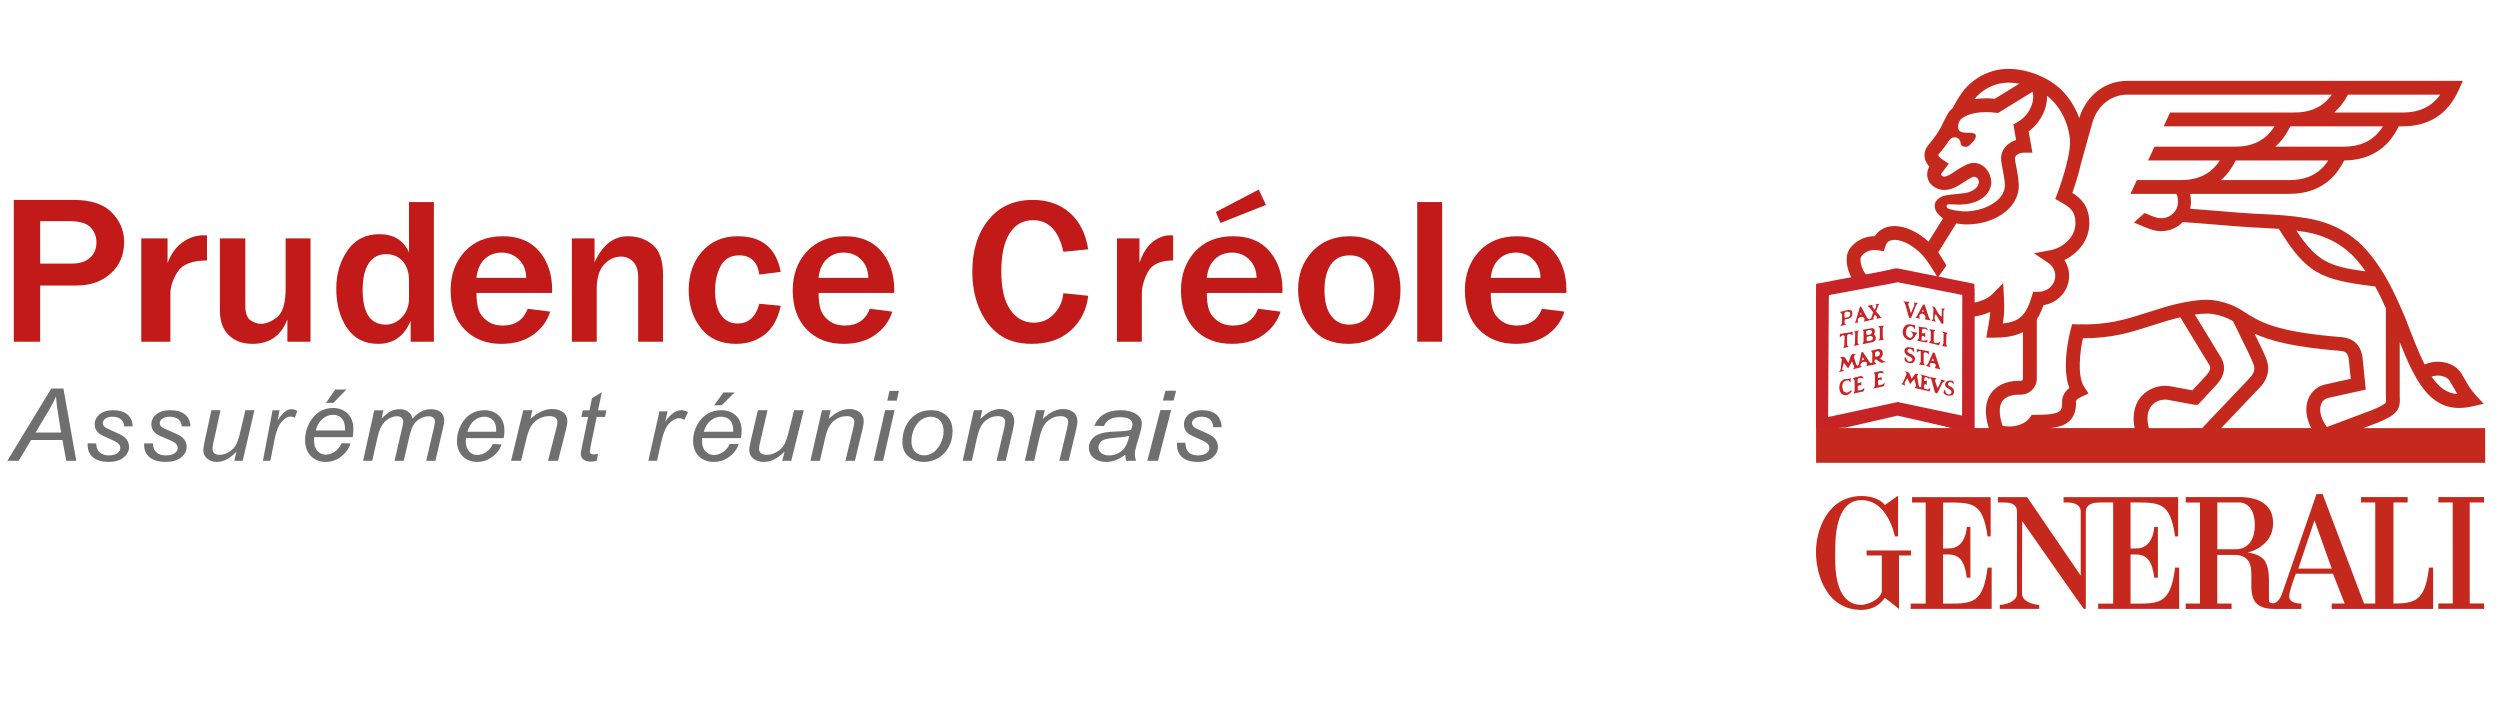 <?xml version="1.0" encoding="utf-8"?>
<!-- Generator: Adobe Illustrator 15.1.0, SVG Export Plug-In . SVG Version: 6.00 Build 0)  -->
<!DOCTYPE svg PUBLIC "-//W3C//DTD SVG 1.1//EN" "http://www.w3.org/Graphics/SVG/1.1/DTD/svg11.dtd">
<svg version="1.1" id="Calque_1" xmlns="http://www.w3.org/2000/svg" xmlns:xlink="http://www.w3.org/1999/xlink" x="0px" y="0px"
	 width="841.89px" height="238.11px" viewBox="0 0 841.89 238.11" enable-background="new 0 0 841.89 238.11" xml:space="preserve">
<rect y="-0.504" fill="#FFFFFF" width="841.89" height="239.119"/>
<g>
	<defs>
		<rect id="SVGID_1_" y="-194.43" width="841.89" height="595.28"/>
	</defs>
	<clipPath id="SVGID_2_">
		<use xlink:href="#SVGID_1_"  overflow="visible"/>
	</clipPath>
	<path clip-path="url(#SVGID_2_)" fill="#C21A18" d="M13.527,115.071H4.644V67.323h20.185c5.754,0,10.021,1.405,12.801,4.215
		c2.78,2.81,4.17,6.127,4.17,9.952c0,4.36-1.504,7.894-4.513,10.599c-3.01,2.705-6.825,4.057-11.447,4.057H13.527V115.071z
		 M13.527,88.765h10.507c2.745,0,4.839-0.652,6.284-1.958c1.444-1.306,2.166-3.044,2.166-5.212c0-1.959-0.667-3.639-2.004-5.038
		c-1.336-1.399-3.749-2.098-7.24-2.098h-9.713V88.765z"/>
	<path clip-path="url(#SVGID_2_)" fill="#C21A18" d="M57.377,115.07H47.58V80.276h8.851v8.302c1.26-3.238,2.993-5.604,5.199-7.097
		c2.205-1.493,4.469-2.239,6.789-2.239c0.315,0,0.745,0.012,1.29,0.034v8.44c-4.985,0-8.287,1.275-9.905,3.825
		c-1.618,2.549-2.427,5.018-2.427,7.406V115.07z"/>
	<path clip-path="url(#SVGID_2_)" fill="#C21A18" d="M104.568,115.07h-7.786v-7.51c-2.106,5.489-6.01,8.234-11.715,8.234
		c-3.378,0-6.06-0.983-8.043-2.946c-1.983-1.964-2.975-4.703-2.975-8.216V80.276h8.558v22.668c0,2.503,0.587,4.146,1.762,4.926
		c1.176,0.781,2.326,1.173,3.452,1.173c1.812,0,3.661-0.765,5.546-2.291c1.885-1.528,2.828-4.785,2.828-9.768V80.276h8.373V115.07z"
		/>
	<path clip-path="url(#SVGID_2_)" fill="#C21A18" d="M146.113,115.07h-7.822v-7.027c-2.155,5.167-5.803,7.751-10.945,7.751
		c-4.553,0-8.042-1.778-10.466-5.34c-2.424-3.56-3.636-7.98-3.636-13.263c0-4.915,1.261-9.198,3.783-12.85
		c2.521-3.652,6.108-5.478,10.76-5.478c4.774,0,8.092,2.045,9.953,6.132V68.046h8.373V115.07z M137.74,94.538
		c0-2.825-0.716-5.024-2.148-6.597c-1.433-1.573-3.288-2.36-5.564-2.36c-2.474,0-4.408,1.011-5.803,3.032
		c-1.396,2.021-2.093,5.041-2.093,9.06c0,7.763,2.594,11.644,7.785,11.644c2.057,0,3.875-0.832,5.454-2.498
		c1.579-1.665,2.369-3.795,2.369-6.39V94.538z"/>
	<path clip-path="url(#SVGID_2_)" fill="#C21A18" d="M177.717,103.978l7.566,0.965c-0.98,3.147-2.89,5.741-5.729,7.785
		c-2.841,2.045-6.403,3.067-10.687,3.067c-5.142,0-9.28-1.619-12.414-4.858c-3.134-3.238-4.701-7.625-4.701-13.16
		c0-5.259,1.58-9.612,4.738-13.057c3.158-3.444,7.442-5.167,12.854-5.167c5.288,0,9.377,1.7,12.266,5.099s4.334,7.763,4.334,13.09
		l-0.037,0.896h-25.451c0,2.366,0.239,4.261,0.717,5.684c0.477,1.425,1.426,2.665,2.846,3.723c1.419,1.056,3.195,1.584,5.325,1.584
		C173.481,109.628,176.272,107.744,177.717,103.978 M177.203,93.573c-0.024-2.503-0.826-4.547-2.405-6.132
		c-1.58-1.585-3.532-2.377-5.858-2.377c-2.302,0-4.223,0.74-5.766,2.222c-1.542,1.481-2.449,3.578-2.718,6.287H177.203z"/>
	<path clip-path="url(#SVGID_2_)" fill="#C21A18" d="M223.284,115.07h-8.373V93.333c0-2.296-0.564-4.025-1.69-5.185
		c-1.126-1.159-2.485-1.74-4.076-1.74c-2.179,0-4.089,0.896-5.729,2.687c-1.641,1.792-2.461,4.491-2.461,8.097v17.879h-8.373V80.276
		h7.639v8.061c2.668-5.857,6.414-8.785,11.238-8.785c3.256,0,6.041,0.964,8.355,2.893c2.313,1.93,3.47,5.318,3.47,10.164V115.07z"/>
	<path clip-path="url(#SVGID_2_)" fill="#C21A18" d="M255.721,102.289l7.198,0.689c-0.93,4.364-2.73,7.591-5.398,9.681
		c-2.669,2.09-5.889,3.135-9.659,3.135c-5.118,0-9.053-1.751-11.807-5.254c-2.754-3.502-4.132-7.791-4.132-12.867
		c0-5.237,1.506-9.565,4.518-12.988c3.011-3.422,7.026-5.133,12.045-5.133c8.08,0,12.891,3.996,14.433,11.989l-7.198,0.93
		c-0.637-4.318-2.901-6.477-6.794-6.477c-2.84,0-4.903,1.166-6.188,3.497c-1.286,2.331-1.928,5.151-1.928,8.458
		c0,3.513,0.667,6.224,2.001,8.13c1.334,1.906,3.201,2.859,5.601,2.859C252.085,108.938,254.521,106.723,255.721,102.289"/>
	<path clip-path="url(#SVGID_2_)" fill="#C21A18" d="M292.924,103.978l7.566,0.965c-0.98,3.147-2.89,5.741-5.729,7.785
		c-2.841,2.045-6.403,3.067-10.687,3.067c-5.142,0-9.28-1.619-12.414-4.858c-3.134-3.238-4.701-7.625-4.701-13.16
		c0-5.259,1.58-9.612,4.738-13.057c3.158-3.444,7.442-5.167,12.854-5.167c5.288,0,9.377,1.7,12.266,5.099s4.334,7.763,4.334,13.09
		l-0.037,0.896h-25.451c0,2.366,0.239,4.261,0.717,5.684c0.477,1.425,1.426,2.665,2.846,3.723c1.419,1.056,3.195,1.584,5.325,1.584
		C288.688,109.628,291.479,107.744,292.924,103.978 M292.41,93.573c-0.024-2.503-0.826-4.547-2.405-6.132
		c-1.58-1.585-3.532-2.377-5.858-2.377c-2.302,0-4.223,0.74-5.766,2.222c-1.542,1.481-2.449,3.578-2.718,6.287H292.41z"/>
	<path clip-path="url(#SVGID_2_)" fill="#C21A18" d="M358.091,98.741l8.373,0.861c-0.539,4.709-2.479,8.584-5.821,11.628
		c-3.342,3.043-7.73,4.563-13.166,4.563c-4.578,0-8.294-1.079-11.146-3.238c-2.852-2.158-5.05-5.087-6.592-8.785
		c-1.543-3.697-2.314-7.774-2.314-12.23c0-7.166,1.812-12.993,5.436-17.483c3.623-4.49,8.605-6.735,14.947-6.735
		c4.97,0,9.108,1.435,12.413,4.306c3.305,2.871,5.386,6.982,6.243,12.333l-8.373,0.827c-1.542-7.097-4.946-10.645-10.21-10.645
		c-3.378,0-6.004,1.476-7.877,4.427c-1.873,2.951-2.81,7.229-2.81,12.832c0,5.696,1.004,9.997,3.012,12.902
		c2.007,2.905,4.664,4.357,7.969,4.357c2.644,0,4.896-0.976,6.757-2.927C356.793,103.783,357.847,101.451,358.091,98.741"/>
	<path clip-path="url(#SVGID_2_)" fill="#C21A18" d="M384.522,115.07h-8.374V80.276h7.566v8.302
		c1.077-3.238,2.558-5.604,4.444-7.097c1.885-1.493,3.819-2.239,5.802-2.239c0.27,0,0.637,0.012,1.102,0.034v8.44
		c-4.26,0-7.082,1.275-8.465,3.825c-1.384,2.549-2.075,5.018-2.075,7.406V115.07z"/>
	<path clip-path="url(#SVGID_2_)" fill="#C21A18" d="M423.662,103.978l7.565,0.965c-0.979,3.146-2.889,5.74-5.729,7.784
		c-2.841,2.046-6.403,3.066-10.687,3.066c-5.141,0-9.28-1.619-12.413-4.857c-3.134-3.238-4.701-7.625-4.701-13.16
		c0-5.26,1.58-9.612,4.738-13.057c3.158-3.445,7.442-5.168,12.853-5.168c5.289,0,9.377,1.7,12.267,5.099
		c2.89,3.4,4.333,7.763,4.333,13.091l-0.036,0.896h-25.451c0,2.366,0.239,4.26,0.716,5.684c0.477,1.424,1.426,2.666,2.847,3.721
		c1.419,1.057,3.194,1.584,5.324,1.584C419.427,109.627,422.218,107.744,423.662,103.978 M423.149,93.573
		c-0.025-2.502-0.827-4.547-2.406-6.131c-1.579-1.585-3.532-2.377-5.858-2.377c-2.301,0-4.223,0.74-5.765,2.221
		c-1.543,1.482-2.449,3.578-2.718,6.287H423.149z M423.883,63.843l2.424,5.167l-15.313,6.064l-1.543-3.686L423.883,63.843z"/>
	<path clip-path="url(#SVGID_2_)" fill="#C21A18" d="M454.034,115.795c-5.485,0-9.672-1.85-12.56-5.547
		c-2.89-3.698-4.333-7.936-4.333-12.712c0-5.145,1.597-9.427,4.791-12.85c3.195-3.422,7.413-5.133,12.652-5.133
		c4.971,0,9.054,1.665,12.248,4.995c3.194,3.331,4.792,7.66,4.792,12.988c0,5.489-1.658,9.904-4.976,13.246
		C463.331,114.124,459.126,115.795,454.034,115.795 M454.328,109.317c5.631,0,8.446-3.938,8.446-11.816
		c0-3.56-0.674-6.368-2.02-8.424c-1.347-2.055-3.416-3.083-6.207-3.083c-2.889,0-5.031,1.063-6.427,3.187s-2.094,4.943-2.094,8.457
		c0,3.79,0.74,6.683,2.223,8.682C449.73,108.318,451.757,109.317,454.328,109.317"/>
	<rect x="477.264" y="68.046" clip-path="url(#SVGID_2_)" fill="#C21A18" width="8.374" height="47.024"/>
	<path clip-path="url(#SVGID_2_)" fill="#C21A18" d="M519.279,103.978l7.563,0.965c-0.979,3.147-2.889,5.741-5.728,7.785
		c-2.842,2.045-6.404,3.067-10.688,3.067c-5.141,0-9.279-1.619-12.413-4.858c-3.134-3.238-4.7-7.625-4.7-13.16
		c0-5.259,1.579-9.612,4.737-13.057c3.158-3.444,7.443-5.167,12.854-5.167c5.289,0,9.377,1.7,12.266,5.099s4.333,7.763,4.333,13.09
		l-0.036,0.896h-25.451c0,2.366,0.239,4.261,0.718,5.684c0.477,1.425,1.426,2.665,2.845,3.723c1.42,1.056,3.196,1.584,5.326,1.584
		C515.042,109.628,517.833,107.744,519.279,103.978 M518.764,93.573c-0.023-2.503-0.826-4.547-2.404-6.132
		c-1.579-1.585-3.532-2.377-5.858-2.377c-2.301,0-4.223,0.74-5.766,2.222c-1.542,1.481-2.449,3.578-2.719,6.287H518.764z"/>
	<path clip-path="url(#SVGID_2_)" fill="#C5281C" d="M654.34,184.691l0.022-15.459c9.719,0,13.284-0.487,14.977,11.397h1.027
		v-13.227l-26.466,0.011v1.818h4.582v34.025h-5.051v1.792h27.275v-13.904h-1.368c-1.357,10.514-4.029,12.116-11.526,12.116h-3.473
		v-16.533h2.013c3.361,0.084,5.277,2.04,5.963,7.811h1.237l-0.01-17.093c-0.021,0.033-1.219,0-1.219,0
		c0,0.086-0.24,7.352-6.119,7.245H654.34z"/>
	<path clip-path="url(#SVGID_2_)" fill="#C5281C" d="M643.524,185.372h-14.932v1.687h5.112v12.235
		c-0.863,3.108-5.453,4.404-6.822,4.404c-9.537,0-8.854-13.913-8.854-17.639c0-3.406-0.342-17.647,8.854-17.647
		c6.481,0,9.89,6.435,11.256,12.213h1.034c0-2.379,0.04-13.707,0.016-13.68c0.024-0.089-4.442,3.196-4.458,3.145
		c0.102-0.021-2.042-3.044-7.848-3.044c-11.254,0-15.381,11.2-15.349,19.014c0.054,7.149,3.357,19.332,15.349,19.332
		c3.771,0,6.427-1.913,7.848-4.084c0.016-0.047,4.753,3.729,4.77,3.742v-17.991h4.024V185.372z"/>
	<path clip-path="url(#SVGID_2_)" fill="#C5281C" d="M818.001,191.146c-1.359,10.514-4.031,12.09-11.527,12.09h-0.456v-34.019h4.771
		v-1.832h-15.685v1.832h4.771v34.019h-3.784l-13.934-36.867h-2.053c0.047-0.021-11.575,33.451-11.599,33.549
		c0.023-0.098-0.877,2.872-2.789,3.241c-1.762,0.084-1.634-0.833-1.634-1.157v-6.446c0-1.688-0.128-5.535-1.893-7.301
		c-1.977-1.985-5.354-2.131-5.275-2.206c0,0,8.567-1.765,8.567-9.884c0-5.692-3.97-8.522-10.604-8.771h-18.831v1.83h4.818v34.02
		h-4.818v1.808h15.449v-1.808h-4.82v-16.358h6.424c11.147,0.917-1.911,18.185,12.694,18.166h9.205v-1.814
		c-0.512,0-3.886,0.096-4.095-2.245c-0.14-1.696,2.22-7.781,2.22-7.781h12.534c-0.007-0.023,3.898,10.033,3.934,10.033h-4.369v1.808
		h34.147v-13.904H818.001z M752.829,184.976h-6.125V169.21h7.833c4.597,0.695,4.785,5.991,4.785,7.678
		C759.322,180.965,757.613,184.976,752.829,184.976 M773.975,191.471l5.444-16.27l5.804,16.27H773.975z"/>
	<path clip-path="url(#SVGID_2_)" fill="#C5281C" d="M717.476,169.21c9.722,0,13.311-0.465,15.002,11.419h1.026v-13.226h-38.589
		v1.807h1.009c1.361,0,4.593,0.102,4.779,2.938h-0.001v21.704l-18.055-26.449h-9.827v1.807h1.632c1.937,0,4.655,0.087,4.777,2.938
		v27.808c0,2.713-4.072,3.742-5.774,3.742h-0.021v1.352h13.299v-1.352c-1.701,0-5.803-1.029-5.803-3.742l0.046-24.48
		c7.146,10.183,20.635,29.592,20.759,29.574h0.676v-32.901c0.186-2.837,3.418-2.938,4.778-2.938h4.432v34.048h-5.053v1.792h27.277
		v-13.903h-1.368c-1.357,10.513-4.028,12.115-11.528,12.115h-3.474v-16.532h2.015c3.362,0.084,5.276,2.04,5.962,7.809h1.239
		l-0.01-17.092c-0.022,0.034-1.219,0-1.219,0c0,0.086-0.24,7.352-6.121,7.245h-1.866V169.21z"/>
	<polygon clip-path="url(#SVGID_2_)" fill="#C5281C" points="836.521,169.215 836.521,167.381 821.126,167.381 821.126,169.215 
		825.961,169.215 825.978,203.217 821.126,203.217 821.126,205.05 836.521,205.05 836.521,203.217 831.687,203.217 831.687,169.215 
			"/>
	<path clip-path="url(#SVGID_2_)" fill="#C5281C" d="M795.87,144.165l4.767-1.796l0.07-0.022c6.766-2.795,7.729-4.541,7.412-9.027
		v-18.139c5.147,13.037,10.016,22.204,19.996,22.2c1.356,0,2.808-0.167,4.365-0.52l3.895-0.879l-2.68-2.946
		c-1.708-1.881-2.539-3.34-3.496-5.027c-0.394-0.693-0.8-1.409-1.29-2.203c-2.337-3.778-7.891-5.059-12.39-3.049
		c-2.041-4.041-4.096-9.312-6.57-15.814l-0.539-1.237c-0.425-0.97-0.854-1.949-1.291-2.928v-0.163h-0.07
		c-1.534-3.433-3.168-6.88-5.122-10.11c-1.777-2.932-3.584-5.462-5.523-7.734c-5.205-6.097-12.094-9.886-20.478-11.268
		c-5.796-0.954-9.901-1.155-15.098-1.409c-1.076-0.051-2.2-0.109-3.4-0.172c-2.353-0.13-7.212-0.525-11.911-0.912
		c-3.17-0.257-6.419-0.522-8.973-0.712c0.171-0.716,0.271-1.459,0.271-2.23c0-1.037-0.096-1.959-0.278-2.781h33.352
		c8.597,0,14.82-3.792,18.522-11.251c8.548-0.077,14.726-3.944,18.378-11.486h1.19c8.898,0,15.26-4.049,18.91-12.037l1.504-3.286
		H716.391c-7.423,0-13.747,4.831-16.111,12.301l-0.073,0.26c-1.922-5.342-5.438-9.877-9.945-12.547
		c-6.266-3.719-13.395-4.967-19.072-3.339c-1.879,0.542-3.748,1.385-5.265,2.384c-1.304,0.858-3.131,2.234-4.458,3.927
		c-1.445,1.846-2.843,4.082-3.865,6.172c-0.65,0.534-1.155,1.08-1.505,1.61l-1.354,2.532l-0.069,0.143
		c-1.619,3.647-3.588,6.17-5.12,7.957c-1.524,1.771-1.602,3.45-1.398,4.55c0.227,1.202,0.872,2.183,1.563,2.922l-0.04,0.07
		c-0.452,0.774-0.688,1.661-0.688,2.562c0,2.973,2.596,5.222,5.786,5.222c2.319,0,4.216-1.08,6.221-2.403
		c0.815-0.538,2.974-1.967,3.681-2.044c0.894,0,1.708,0.809,1.708,1.699c0,2.435-3.151,3.749-5.408,3.912l-4.588,0.489
		c-3.304,0.31-4.87,2.055-4.87,3.616c0,1.567,0.755,2.45,1.279,2.972l0.341,0.349l1.165,1.034l-4.868,7.814
		c-3.469-3.205-7.528-5.144-11.129-5.256c-2.327-0.078-4.337,0.623-5.819,2.017c-0.429,0.406-0.806,0.869-1.125,1.378h-0.086
		c-3.845,0-6.938,2.051-8.455,4.358c-1.646,2.52-1.056,6.883,1.037,10.213l-12.286,3.18v58.561H836.89v-11.676H795.87z
		 M824.932,128.244c0.447,0.721,0.829,1.397,1.202,2.048c0.457,0.806,0.9,1.588,1.426,2.403c-3.538-0.22-6.216-2.175-8.697-5.867
		C821.149,126.03,823.915,126.597,824.932,128.244 M776.162,78.089c7.265,1.194,13.215,4.455,17.682,9.688
		c0.958,1.123,1.879,2.315,2.786,3.604c-12.223-1.598-16.478-3.373-23.312-13.718C774.229,77.783,775.171,77.922,776.162,78.089
		 M770.889,60.64h-22.935c1.966-1.723,3.61-3.929,4.937-6.596h31.163C781.128,58.521,776.879,60.64,770.889,60.64 M789.143,49.395
		h-22.934c2.028-1.773,3.718-4.064,5.063-6.845h31.203C799.543,47.201,795.245,49.395,789.143,49.395 M790.702,31.875h31.068
		c-2.914,4.093-7.057,6.027-12.791,6.027h-22.937C787.872,36.301,789.427,34.291,790.702,31.875 M665.148,33.071
		c0.732-0.935,1.924-1.969,3.352-2.909c1.114-0.733,2.568-1.388,3.985-1.796c2.254-0.646,4.843-0.689,7.519-0.176l-8.24,5.067
		c-1.027-0.105-2.034-0.159-3.004-0.159c-1.4,0-2.686,0.112-3.863,0.302C664.981,33.29,665.063,33.175,665.148,33.071
		 M655.521,69.353c0.071-0.321,0.33-0.576,0.606-0.569l4.013,0.128c4.897-0.17,9.882-2.179,10.443-7.262
		c0-3.441-2.449-6.791-5.908-6.791c-1.849,0-3.93,1.275-6.265,2.818c-1.523,1.006-2.727,1.802-3.637,1.802
		c-0.619,0-1.116-0.411-1.116-0.748c0-0.055,0.011-0.115,0.029-0.17l2.566-3.423l-2.219-1.485c-0.474-0.309-1.208-0.89-1.289-1.324
		c-0.039-0.205,0.259-0.573,0.354-0.681c0.916-1.068,1.97-2.371,3.035-3.975c0.654-0.914,1.035-1.417,2.131-1.417
		c1.083,0,1.969,0.867,1.969,1.929c0,0.705,0.776,1.261,1.739,1.261c0.962,0,1.396-0.68,1.99-1.261c0,0,2.288-2.092,1.076-3.081
		c-1.382-1.128-6.922,1.175-5.381-3.896l0.386-0.724c0.591-0.782,3.24-2.736,8.715-2.736c1.034,0,2.128,0.074,3.249,0.213
		l0.818,0.104l11.618-7.143c0.102,0.241,0.136,0.416,0.136,0.416l0.012,0.069c0.605,3.507-1.611,7.68-5.153,9.709l-1.419,0.809
		l0.916,5.225c-2.982,0.912-5.062,3.296-5.062,6.166c0,0.986,0.229,2.157,0.521,3.635c0.324,1.645,0.688,3.505,0.783,5.396
		c0,5.439-7.522,9.035-13.889,8.829l-0.162-0.003c-0.265-0.01-4.317-0.329-5.312-1.112
		C655.622,69.917,655.469,69.596,655.521,69.353 M626.731,86.427c0.918-1.4,3.021-2.607,5.647-2.153l1.99,0.344l0.627-1.912
		c0.169-0.512,0.395-0.89,0.705-1.184c0.561-0.526,1.394-0.774,2.457-0.745c2.811,0.091,6.331,2.042,9.188,5.1
		c1.04,1.111,1.96,2.4,2.784,3.704c0.158,0.275,0.34,0.569,0.507,0.829c0.229,0.363,0.424,0.662,0.465,0.731
		c0.101,0.178,1.514,2.296,1.416,2.431c0.967-1.351,1.932-2.705,2.899-4.055c0.025-0.038-0.017-0.164-0.099-0.338
		c-0.217-0.465-0.729-1.27-1.036-1.746c-0.071-0.116-0.147-0.232-0.222-0.348c-0.004-0.008-0.01-0.02-0.015-0.028
		c-0.029-0.048-0.16-0.249-0.329-0.514c-0.323-0.502-0.785-1.231-0.989-1.63l6.087-9.7c1.519,0.315,2.812,0.363,3.426,0.363h0.151
		c8.578,0,17.455-4.935,17.455-13.195l-0.002-0.201c-0.107-2.25-0.528-4.396-0.868-6.12c-0.222-1.138-0.434-2.209-0.434-2.745
		c0-0.905,1.274-1.912,3.103-1.912h2.778l-1.259-7.169c3.907-2.864,6.305-7.531,6.182-11.991c4.206,3.216,7.174,8.796,7.718,14.732
		c0.159,1.722-0.182,4.134-0.741,6.669l-0.3,1.061l0.051,0.016c-0.996,4.137-2.463,8.395-3.236,10.412L692.12,67l1.746,0.987
		c3.131,1.767,5.056,3.06,5.056,7.171c0,4.714-4.256,8.328-8.368,9.094l-5.623,1.049l4.755,3.167
		c1.526,1.014,2.435,2.667,2.435,4.42c0,2.961-2.523,5.369-5.629,5.369h-1.792l-0.504,1.641c-1.747,5.671-3.644,8.443-9.74,9.034
		c0.281-1.723,0.478-3.378,0.478-5.724c0-0.55-0.048-2.094-0.071-2.59l-0.271-5.284l-3.728,3.774c-1.266,1.282-3.507,2.3-5.97,2.783
		v-4.61l-26.661-6.901l-9.485,2.458C626.632,90.726,626.204,87.236,626.731,86.427 M619.064,144.165l19.167-4.974l19.165,4.974
		H619.064z M660.221,140.094l-21.989-5.705l-21.99,5.705v-39.219l21.99-5.692l21.989,5.692V140.094z M670.451,132.469
		c-1.984,2.844-2.227,6.772-0.731,11.696h-4.827v-37.563c1.729-0.263,3.589-0.756,5.32-1.545c-0.098,1.64-0.324,2.933-0.631,4.666
		c-0.07,0.401-0.144,0.821-0.22,1.269l-0.464,2.712h2.764c4.132,0,7.211-0.645,9.578-1.863v15.681c0,0.403-0.312,0.728-0.695,0.728
		h-0.701C675.742,128.248,672.318,129.785,670.451,132.469 M721.115,133.474c-1.689,1.932-3.332,5.296-2.267,10.691h-28.558
		c3.067-0.302,5.298-1.018,6.837-2.611c1.868-1.94,2.035-4.592,1.972-6.485c0.062-0.166,0.372-0.804,1.77-1.435l2.462-1.119
		l-1.476-2.265c-2.439-3.738-1.376-11.91-0.43-16.352h0.22c9.684,0,15.947-2.005,22.55-4.123c1.725-0.553,3.502-1.122,5.379-1.668
		l0.057-0.019c0.039-0.013,1.97-0.623,4.598-1.235l9.311,15.298l0.083,0.128c0.929,1.32,1.046,2.192-0.645,4.153l-4.666,5.021
		l-7.648-1.416l-0.07-0.012C727.138,129.495,723.418,130.85,721.115,133.474 M723.63,144.165c-0.842-3.29-0.499-5.918,1.005-7.633
		c1.439-1.645,3.65-2.144,5.213-1.92l8.867,1.641l0.222,0.039h1.235l6.263-6.735l0.059-0.062c1.071-1.243,4.326-5.009,1.003-9.813
		l-8.373-13.759c1.387-0.196,2.777-0.32,4.064-0.32l0.057-0.004c0.042,0.008,4.24-0.058,8.739,2.554
		c0.609,1.302,1.456,3.019,2.4,4.925c1.758,3.555,3.947,7.977,4.557,9.765c0.194,0.561,0.786,2.268-1.312,4.431l-16.052,16.893
		H723.63z M778.337,144.165h-30.331l12.998-13.68c2.625-2.705,3.461-5.957,2.355-9.15c-0.631-1.843-2.347-5.374-4.134-8.992
		c5.159,2.39,12.983,4.541,28.901,5.818c1.918,0.158,2.424,0.81,2.804,2.547l0.697,6.852l-8.319,1.85
		c-2.785,0.55-4.975,2.377-6.007,5.024C776.162,137.353,776.551,140.79,778.337,144.165 M781.655,136.118
		c0.458-1.174,1.35-1.917,2.577-2.151l12.457-2.772l-1.126-11.079l-0.037-0.239c-0.307-1.451-1.233-5.873-7.019-6.346
		c-22.268-1.792-27.433-5.084-32.844-8.57c-0.008-0.016-0.016-0.033-0.021-0.05l-0.033,0.017l-0.35-0.228
		c-5.782-3.73-11.524-3.761-12.089-3.745c-6.307,0.004-14.287,2.493-14.938,2.7c-1.925,0.563-3.726,1.14-5.47,1.697
		c-6.972,2.235-12.996,4.173-23.112,3.871l-1.848-0.055l-0.476,1.78c-0.364,1.37-3.195,12.524-0.464,19.689
		c-2.449,1.923-2.447,4.148-2.434,4.446c0.101,2.45-0.479,3.055-0.671,3.252c-1.168,1.207-5.047,1.366-8.313,1.366h-0.041h-1.189
		l-0.701,0.96c-2.012,2.765-6.362,3.41-9.149,2.706c-1.227-3.717-1.258-6.558-0.078-8.253c1.396-2.001,4.352-2.218,5.558-2.218
		h0.701c2.958,0,5.364-2.412,5.364-5.377v-19.964c0.902-1.387,1.624-2.987,2.255-4.787c4.887-0.778,8.629-4.912,8.629-9.882
		c0-1.908-0.566-3.751-1.582-5.327c4.516-2.167,8.379-6.597,8.379-12.403c0-5.807-2.93-8.47-5.712-10.214
		c0.785-2.229,2.077-6.146,2.958-10.095l3.907-13.962c1.749-5.476,6.318-9.011,11.647-9.011h68.859
		c-2.913,4.091-7.054,6.027-12.788,6.027h-41.671l-2.176,4.647h37.344c-2.936,4.652-7.23,6.845-13.33,6.845h-27.077l-2.177,4.649
		h24.16c-2.927,4.479-7.176,6.596-13.163,6.596h-14.761l-2.176,4.646h15.471c0.143,0.191,0.53,0.896,0.53,2.781
		c0,2.985-2.517,5.415-5.613,5.415c-1.063,0-1.97-0.243-3.563-0.89c-0.684-0.29-1.366-0.578-2.051-0.867l-3.592,3.213
		c0.672,0.286,1.345,0.569,2.016,0.853v0.002c3.108,1.344,4.84,2.044,7.19,2.044c2.851,0,5.417-1.177,7.239-3.054
		c2.652,0.17,6.93,0.522,11.07,0.859c4.951,0.407,9.625,0.79,12.042,0.917c1.209,0.066,2.342,0.122,3.427,0.175
		c2.053,0.1,3.932,0.194,5.811,0.329c9.398,15.216,14.217,17.218,32.418,19.393c1.312,2.342,2.494,4.821,3.619,7.314v29.63
		l0.006,0.17c0.102,1.363,0.102,1.823-0.085,2.071c-0.631,0.825-3.441,1.994-4.418,2.396l-15.341,5.768
		C781.577,141.057,780.846,138.188,781.655,136.118"/>
	<polygon clip-path="url(#SVGID_2_)" fill-rule="evenodd" clip-rule="evenodd" fill="#C82326" points="639.033,90.379 
		611.571,95.591 611.571,144.009 621.406,144.009 638.974,139.964 657.543,144.165 664.893,144.165 664.893,95.591 	"/>
	<polygon clip-path="url(#SVGID_2_)" fill-rule="evenodd" clip-rule="evenodd" fill="#FFFFFF" points="639.123,95.057 
		615.87,99.383 615.631,140.437 639.033,135.386 660.746,139.964 660.807,99.322 	"/>
	<path clip-path="url(#SVGID_2_)" fill-rule="evenodd" clip-rule="evenodd" fill="#C82326" d="M650.854,118.871l-1.483,3.377
		c-0.268,0.631-0.831,0.917-0.831,0.917l1.63,0.506c-0.442-0.477-0.354-0.982-0.354-0.982l0.354-0.502l1.246,0.186
		c0.534,0.128,0.475,0.918,0.475,0.918l-0.387,0.632l1.982,0.473c-0.381-0.44-0.443-1.041-0.443-1.041l-1.481-4.422
		C651.179,118.457,650.854,118.871,650.854,118.871"/>
	<path clip-path="url(#SVGID_2_)" fill-rule="evenodd" clip-rule="evenodd" fill="#C82326" d="M619.512,105.066
		c0.563,0.222,0.803,0.755,0.803,0.755v2.94c-0.149,0.565-0.596,1.041-0.596,1.041l2.077-0.503c-0.447-0.1-0.655-0.476-0.655-0.476
		l0.06-1.011c0.148-0.347,0.537-0.377,0.537-0.377l0.588-0.035c1.303-0.438,1.422-1.291,1.422-1.291
		c0.358-2.023-1.27-1.769-1.27-1.769L619.512,105.066z"/>
	<path clip-path="url(#SVGID_2_)" fill-rule="evenodd" clip-rule="evenodd" fill="#C82326" d="M626.322,103.392l-1.27,4.298
		c-0.09,0.659-0.533,1.009-0.533,1.009l1.333-0.063c-0.268-0.255-0.297-0.79-0.297-0.79c0.267-1.073,1.121-1.137,1.121-1.137
		c0.921-0.163,1.192,0.538,1.192,0.538c0.057,0.502-0.151,1.073-0.151,1.073l3.291-0.794c-0.182-0.279-0.09-0.725-0.09-0.725
		l0.443-0.852l0.649,0.662c0.15,0.409-0.06,0.731-0.06,0.731l1.722-0.322c-0.389-0.155-0.479-0.476-0.479-0.476l-1.422-1.637
		l0.746-2.056c0.145-0.315,0.415-0.565,0.415-0.565l-1.217,0.159c-0.178,0.313,0.175,0.468,0.175,0.468l-0.53,1.454l-0.802-1.041
		c0.209-0.413-0.119-0.63-0.119-0.63l-1.391,0.217c0.059,0.476,0.473,0.572,0.473,0.572l1.304,1.703l-0.589,1.706
		c-0.12,0.447-0.715,0.6-0.715,0.6c-0.561-0.061-0.857-0.63-0.857-0.63l-1.896-3.569
		C626.621,103.075,626.322,103.392,626.322,103.392"/>
	<path clip-path="url(#SVGID_2_)" fill-rule="evenodd" clip-rule="evenodd" fill="#C82326" d="M619.569,112.456v1.234
		c0.387-0.598,0.887-0.727,0.887-0.727c0.45-0.222,0.744,0.282,0.744,0.282l-0.116,3.125c-0.151,0.507-0.39,0.855-0.39,0.855
		l1.87-0.41c-0.415-0.221-0.561-0.695-0.561-0.695l0.026-3.157c0.447-1.016,1.864-0.095,1.864-0.095l-0.027-1.106L619.569,112.456z"
		/>
	<path clip-path="url(#SVGID_2_)" fill-rule="evenodd" clip-rule="evenodd" fill="#C82326" d="M624.191,111.67
		c0.503,0.154,0.563,0.503,0.563,0.503l-0.06,3.155c-0.025,0.729-0.442,1.171-0.442,1.171l1.837-0.378
		c-0.386-0.222-0.503-0.726-0.503-0.726v-3.288c0.089-0.405,0.44-0.818,0.44-0.818L624.191,111.67z"/>
	<path clip-path="url(#SVGID_2_)" fill-rule="evenodd" clip-rule="evenodd" fill="#C82326" d="M627.187,111.065
		c0.324,0.288,0.381,0.604,0.381,0.604v3.252c-0.205,0.661-0.295,0.978-0.295,0.978l3.464-0.727
		c2.016-1.104,0.328-2.557,0.328-2.557c0.947-1.927-0.589-2.116-0.589-2.116L627.187,111.065z"/>
	<path clip-path="url(#SVGID_2_)" fill-rule="evenodd" clip-rule="evenodd" fill="#C82326" d="M632.369,109.899
		c0.413,0.127,0.678,0.63,0.678,0.63v3.285c-0.057,0.536-0.502,0.89-0.502,0.89l2.014-0.354c-0.411-0.187-0.532-0.66-0.532-0.66
		v-3.287c0.149-0.474,0.532-0.757,0.532-0.757L632.369,109.899z"/>
	<path clip-path="url(#SVGID_2_)" fill-rule="evenodd" clip-rule="evenodd" fill="#C82326" d="M619.452,120.383
		c0.713,0.067,0.798,0.601,0.798,0.601l-0.38,3.285c-0.118,0.634-0.651,1.012-0.651,1.012l1.894-0.378
		c-0.885-0.253-0.741-0.728-0.741-0.728l0.592-1.988l1.422,1.892l1.243-2.368l0.743,1.645c0.148,0.63-0.504,1.041-0.504,1.041
		l3.259-0.85c-0.861-0.164-0.592-0.856-0.592-0.856c0.592-1.294,1.985-0.757,1.985-0.757c0.471,0.79-0.031,1.357-0.031,1.357
		l3.524-0.694c-0.65-0.254-0.799-0.854-0.799-0.854l0.115-0.601l0.478-0.126c0.889,0.727,1.835,1.171,1.835,1.171l1.511-0.285
		c-1.216-0.283-2.046-1.263-2.046-1.263c0.981-0.509,0.92-1.768,0.92-1.768c0-1.517-1.569-1.327-1.569-1.327l-2.486,0.599
		c0.62,0.442,0.561,1.041,0.561,1.041l-0.056,3.003c-0.802,0.219-1.127-0.603-1.127-0.603l-1.897-2.873
		c-0.325-0.38-0.592-0.063-0.592-0.063l-0.861,3.918c-0.354,1.105-0.889,0.188-0.889,0.188l-0.799-2.432
		c0.033-0.604,0.652-1.106,0.652-1.106l-1.155,0.032c-0.386,0.191-0.622,0.786-0.622,0.786l-0.708,2.245l-1.129-1.829
		C620.787,119.877,619.452,120.383,619.452,120.383"/>
	<path clip-path="url(#SVGID_2_)" fill-rule="evenodd" clip-rule="evenodd" fill="#C82326" d="M623.215,127.27
		c-0.297,0.287-1.127,0.379-1.127,0.379c-1.599-0.191-2.308,1.168-2.308,1.168c-0.919,2.055,0.114,3.475,0.114,3.475
		c1.782,1.961,3.527-0.285,3.527-0.285c0.386-0.723-0.292-0.473-0.292-0.473c-1.192,1.389-2.343,0.189-2.343,0.189
		c-0.859-1.895,0-2.968,0-2.968c0.591-0.791,1.747-0.631,1.747-0.631c0.356,0.313,0.681,0.726,0.681,0.726V127.27z"/>
	<path clip-path="url(#SVGID_2_)" fill-rule="evenodd" clip-rule="evenodd" fill="#C82326" d="M623.927,127.302
		c0.474,0.314,0.621,0.822,0.621,0.822v3.44c-0.058,0.508-0.383,0.981-0.383,0.981l3.198-0.696c0.59-0.348,0.414-1.296,0.414-1.296
		c-0.353,0.665-1.217,0.853-1.217,0.853l-0.916,0.096l-0.06-1.356c0.594-0.762,1.244-0.287,1.244-0.287l-0.06-1.297
		c-0.532,0.636-1.214,0.441-1.214,0.441l0.029-1.259c0.152-0.475,0.652-0.412,0.652-0.412l0.798-0.03
		c0.328,0,0.533,0.348,0.533,0.348c0-1.011-0.947-1.011-0.947-1.011L623.927,127.302z"/>
	<path clip-path="url(#SVGID_2_)" fill-rule="evenodd" clip-rule="evenodd" fill="#C82326" d="M630.77,125.564
		c0.798,0.313,0.619,0.82,0.619,0.82v3.443c-0.059,0.505-0.652,1.043-0.652,1.043l3.472-0.762c0.589-0.345,0.411-1.293,0.411-1.293
		c-0.355,0.665-1.215,0.855-1.215,0.855l-0.916,0.093l-0.091-1.548c0.593-0.759,1.275-0.092,1.275-0.092l-0.06-1.297
		c-0.535,0.63-1.216,0.441-1.216,0.441l0.027-1.265c0.151-0.475,1.452-0.44,1.452-0.44c0.331,0,0.537,0.345,0.537,0.345
		c0-1.008-0.95-1.008-0.95-1.008L630.77,125.564z"/>
	<path clip-path="url(#SVGID_2_)" fill-rule="evenodd" clip-rule="evenodd" fill="#C82326" d="M640.932,101.497
		c0.616,0.472,0.738,1.202,0.738,1.202l1.188,4.169c0.409,0.409,0.798,0.059,0.798,0.059l1.451-3.819
		c0.295-0.631,0.738-1.041,0.738-1.041l-1.39-0.222c0.381,0.317,0.176,1.01,0.176,1.01l-1.126,2.623l-0.919-3.029
		c0.088-0.48,0.532-0.793,0.532-0.793L640.932,101.497z"/>
	<path clip-path="url(#SVGID_2_)" fill-rule="evenodd" clip-rule="evenodd" fill="#C82326" d="M644.989,106.867
		c0.651-0.254,0.887-1.046,0.887-1.046l1.602-3.028c0.443-0.571,0.739,0.032,0.739,0.032l1.186,3.631
		c0.238,0.792,0.827,1.453,0.827,1.453l-2.132-0.382c0.505-0.279,0.296-0.979,0.296-0.979c-0.83-1.638-1.865-0.597-1.865-0.597
		c-0.444,0.662,0.031,1.394,0.031,1.394L644.989,106.867z"/>
	<path clip-path="url(#SVGID_2_)" fill-rule="evenodd" clip-rule="evenodd" fill="#C82326" d="M650.674,103.234
		c0.357,0.413,0.443,0.949,0.443,0.949l-0.144,3.094c-0.09,0.474-0.564,0.728-0.564,0.728l1.541,0.377
		c-0.327-0.377-0.446-0.884-0.446-0.884v-1.041c0.119-0.538,0.413-0.602,0.413-0.602l1.868,3.095
		c0.682,0.473,0.682-0.409,0.682-0.409v-3.822c0.118-0.377,0.565-0.789,0.565-0.789l-1.335-0.061
		c0.266,0.153,0.235,0.407,0.235,0.407l-0.057,2.374c-1.041-0.352-2.163-3.035-2.163-3.035
		C651.179,103.107,650.674,103.234,650.674,103.234"/>
	<path clip-path="url(#SVGID_2_)" fill-rule="evenodd" clip-rule="evenodd" fill="#C82326" d="M644.899,109.423
		c-0.147-0.028-0.237,0.099-0.387,0.066c-1.956-0.634-2.78,0.062-2.78,0.062c-1.87,1.896-0.506,3.888-0.506,3.888
		c2.251,2.589,3.702-0.256,3.702-0.256c0.266-0.535,0.774-1.106,0.774-1.106l-2.347-0.533c0.83,0.533,0.83,1.073,0.83,1.073
		c0,1.294-1.124,1.199-1.124,1.199c-1.568-0.724-1.189-2.146-1.189-2.146c0.095-1.895,1.573-1.867,1.573-1.867
		c0.891-0.061,1.392,1.173,1.392,1.173L644.899,109.423z"/>
	<path clip-path="url(#SVGID_2_)" fill-rule="evenodd" clip-rule="evenodd" fill="#C82326" d="M645.846,109.996
		c0.388,0.22,0.388,0.565,0.388,0.565v3.094c-0.087,0.601-0.683,1.014-0.683,1.014s2.753,0.755,3.436,0.6l0.145-0.918
		c-0.765,0.602-2.07,0.287-2.07,0.287l0.149-1.454c0.529-0.38,1.124,0.537,1.124,0.537l-0.03-1.831
		c-0.445,0.566-1.094,0.313-1.094,0.313l0.059-1.04c0.029-0.54,0.386-0.442,0.386-0.442h0.593c0.501,0.156,0.948,0.6,0.948,0.6
		c-0.148-0.916-0.593-0.976-0.593-0.976L645.846,109.996z"/>
	<path clip-path="url(#SVGID_2_)" fill-rule="evenodd" clip-rule="evenodd" fill="#C82326" d="M649.697,110.814
		c0.473,0.379,0.532,1.038,0.532,1.038l-0.06,2.657c-0.028,0.631-0.74,0.885-0.74,0.885l3.557,0.884l0.533-1.356
		c-0.478,0.502-1.04,0.569-1.04,0.569h-0.886c-0.62-0.318-0.382-1.141-0.382-1.141v-2.402c0.203-0.472,0.56-0.785,0.56-0.785
		L649.697,110.814z"/>
	<path clip-path="url(#SVGID_2_)" fill-rule="evenodd" clip-rule="evenodd" fill="#C82326" d="M654.023,111.638
		c0.412,0.438,0.502,0.758,0.502,0.758l-0.059,3.253c-0.181,0.569-0.504,0.914-0.504,0.914l1.895,0.188
		c-0.413-0.409-0.503-1.042-0.503-1.042l0.121-3.062c0.148-0.317,0.442-0.539,0.442-0.539L654.023,111.638z"/>
	<path clip-path="url(#SVGID_2_)" fill-rule="evenodd" clip-rule="evenodd" fill="#C82326" d="M644.543,117.29
		c-1.097-0.382-2.104-0.382-2.104-0.382c-1.358,0.318-1.093,1.486-1.093,1.486c0.387,1.357,1.718,1.675,1.718,1.675
		c1.184,0.534,0.945,1.261,0.945,1.261c-0.53,0.635-1.39,0.38-1.39,0.38c-0.651-0.601-1.039-1.58-1.039-1.58
		c-0.768,1.454,0.8,1.963,0.8,1.963c1.688,0.563,2.163-0.224,2.163-0.224c0.829-1.073-0.029-1.992-0.029-1.992
		c-1.008-0.912-1.396-0.819-1.396-0.819c-1.478-0.788-0.379-1.514-0.379-1.514c0.886-0.54,1.774,1.167,1.774,1.167L644.543,117.29z"
		/>
	<path clip-path="url(#SVGID_2_)" fill-rule="evenodd" clip-rule="evenodd" fill="#C82326" d="M645.488,117.544v1.167
		c0.506-0.567,1.336-0.537,1.336-0.537v3.444c0,0.724-0.678,1.136-0.678,1.136l2.04,0.282c-0.265-0.282-0.385-0.817-0.385-0.817
		v-3.096c0.12-0.573,0.71-0.476,0.71-0.476c0.62,0.126,1.037,0.792,1.037,0.792v-1.139L645.488,117.544z"/>
	<path clip-path="url(#SVGID_2_)" fill-rule="evenodd" clip-rule="evenodd" fill="#C82326" d="M641.431,125.029
		c0.656,0.473,0.594,1.006,0.594,1.006l-1.125,2.623c-0.147,0.538-0.713,0.664-0.713,0.664l1.453,0.535
		c-0.354-0.565-0.209-1.041-0.209-1.041l0.832-1.484l1.005,1.99l1.423-1.706l0.536,2.057c0,0.628-0.536,0.945-0.536,0.945l5.157,1.2
		l0.145-1.265c-0.411,0.506-0.798,0.665-0.798,0.665l-1.185-0.349c-0.271-0.284-0.119-0.761-0.119-0.761l0.176-0.563
		c0.3-0.569,0.741,0.219,0.741,0.219l0.121-1.641c-0.595,0.406-0.976,0.094-0.976,0.094l0.057-0.761
		c0.443-1.105,1.718,0.255,1.718,0.255l0.148-0.728l-3.11-0.914c0.234,0.281,0.41,0.602,0.41,0.602l-0.202,3.41
		c-0.089,0.41-0.387,0.345-0.387,0.345c-0.474-0.253-0.44-0.569-0.44-0.569l-0.563-3.219c0.12-0.441,0.587-0.568,0.587-0.568
		c-0.798-0.35-1.214-0.162-1.214-0.162l-1.182,1.648l-0.801-1.867C642.291,125.029,641.431,125.029,641.431,125.029"/>
	<polygon clip-path="url(#SVGID_2_)" fill-rule="evenodd" clip-rule="evenodd" fill="#FFFFFF" points="650.912,120.604 
		650.44,121.491 651.269,121.552 	"/>
	<polygon clip-path="url(#SVGID_2_)" fill-rule="evenodd" clip-rule="evenodd" fill="#FFFFFF" points="647.563,104.275 
		647.176,104.91 647.858,104.971 	"/>
	<path clip-path="url(#SVGID_2_)" fill-rule="evenodd" clip-rule="evenodd" fill="#FFFFFF" d="M631.419,118.804v1.267
		c1.188,0.158,1.542-0.539,1.542-0.539c0.443-1.2-0.655-1.262-0.655-1.262C631.866,118.174,631.419,118.804,631.419,118.804"/>
	<polygon clip-path="url(#SVGID_2_)" fill-rule="evenodd" clip-rule="evenodd" fill="#FFFFFF" points="627.305,120.289 
		626.916,121.396 627.805,121.143 	"/>
	<path clip-path="url(#SVGID_2_)" fill-rule="evenodd" clip-rule="evenodd" fill="#FFFFFF" d="M628.606,113.529v1.174
		c0.384,0.438,1.425-0.033,1.425-0.033c1.033-0.349,0.586-1.108,0.586-1.108C630.15,112.646,628.606,113.529,628.606,113.529"/>
	<path clip-path="url(#SVGID_2_)" fill-rule="evenodd" clip-rule="evenodd" fill="#FFFFFF" d="M628.457,111.603l0.063,1.015
		c0.443,0.475,1.301,0.029,1.301,0.029c1.068-0.758,0.418-1.327,0.418-1.327C629.258,110.719,628.457,111.603,628.457,111.603"/>
	<polygon clip-path="url(#SVGID_2_)" fill-rule="evenodd" clip-rule="evenodd" fill="#FFFFFF" points="626.621,105.225 
		626.322,105.918 626.916,105.855 	"/>
	<path clip-path="url(#SVGID_2_)" fill-rule="evenodd" clip-rule="evenodd" fill="#C82326" d="M649.876,126.952l0.503,0.759
		l1.184,4.326c0.592,0.789,0.892,0.285,0.892,0.285l1.688-3.412l1.007-0.692l-1.72-0.41c0.355,0.376,0.118,0.882,0.118,0.882
		l-1.067,2.054l-0.857-2.56c0.116-0.567,0.566-0.755,0.566-0.755L649.876,126.952z"/>
	<path clip-path="url(#SVGID_2_)" fill-rule="evenodd" clip-rule="evenodd" fill="#C82326" d="M657.845,128.438
		c-1.065-0.507-1.955-0.158-1.955-0.158c-1.423,0.632-0.62,2.021-0.62,2.021c0.916,0.57,1.656,1.076,1.656,1.076
		c0.564,0.756,0,1.262,0,1.262c-0.832,0.475-1.422-0.127-1.422-0.127c-0.472-0.379-0.507-1.452-0.507-1.452
		c-0.265,0.317-0.499,0.885-0.53,1.104c0.858,1.737,3.113,0.854,3.113,0.854c1.091-1.295-0.037-2.368-0.037-2.368
		c-0.501-0.54-1.241-0.667-1.241-0.667c-0.89-1.006,0.358-1.387,0.358-1.387c0.798,0.094,1.213,0.949,1.213,0.949L657.845,128.438z"
		/>
	<path clip-path="url(#SVGID_2_)" fill-rule="evenodd" clip-rule="evenodd" fill="#FFFFFF" d="M621.141,105.445
		c0.357-0.757,1.186-0.475,1.186-0.475c1.302,0.096,0.592,1.423,0.592,1.423c-0.383,0.601-1.54,0.629-1.54,0.629
		C620.996,107.022,621.141,105.445,621.141,105.445"/>
	<path clip-path="url(#SVGID_2_)" fill="#706F6F" d="M2.467,155.179l14.798-24.33h4.096l4.318,24.33h-3.384l-1.257-7.003H10.47
		l-4.184,7.003H2.467z M11.973,145.669h8.616l-0.996-6.106c-0.391-2.413-0.636-4.433-0.737-6.059
		c-0.579,1.395-1.44,3.048-2.584,4.962L11.973,145.669z"/>
	<path clip-path="url(#SVGID_2_)" fill="#706F6F" d="M29.517,149.302l2.909,0.007c-0.013,1.36,0.36,2.375,1.12,3.045
		c0.76,0.671,1.795,1.006,3.105,1.006c1.192,0,2.136-0.239,2.83-0.716c0.695-0.476,1.042-1.085,1.042-1.827
		c0-0.534-0.216-1.016-0.649-1.445c-0.445-0.428-1.408-0.952-2.889-1.569c-1.703-0.711-2.826-1.258-3.37-1.64
		c-0.544-0.381-0.966-0.847-1.268-1.397c-0.301-0.549-0.452-1.164-0.452-1.844c0-1.391,0.563-2.537,1.69-3.437
		c1.127-0.9,2.608-1.351,4.442-1.351c2.031,0,3.636,0.463,4.815,1.39c1.18,0.925,1.796,2.377,1.848,4.041l-2.87,0.031
		c-0.039-1.047-0.415-1.853-1.13-2.417c-0.714-0.564-1.673-0.848-2.879-0.848c-0.943,0-1.71,0.212-2.299,0.636
		c-0.59,0.424-0.885,0.913-0.885,1.467c0,0.481,0.177,0.896,0.531,1.24c0.354,0.357,1.251,0.832,2.693,1.428
		c2.215,0.93,3.624,1.674,4.226,2.228c0.916,0.869,1.375,1.926,1.375,3.171c0,1.382-0.612,2.571-1.835,3.565
		c-1.224,0.993-2.921,1.49-5.093,1.49c-2.186,0-3.9-0.503-5.143-1.507c-1.242-1.005-1.864-2.423-1.864-4.254V149.302z"/>
	<path clip-path="url(#SVGID_2_)" fill="#706F6F" d="M48.533,149.308l2.991,0.001c-0.013,1.36,0.37,2.375,1.152,3.045
		c0.781,0.67,1.846,1.005,3.193,1.005c1.226,0,2.196-0.237,2.911-0.715c0.713-0.476,1.07-1.085,1.07-1.828
		c0-0.532-0.222-1.015-0.667-1.444c-0.458-0.429-1.448-0.952-2.97-1.569c-1.752-0.711-2.907-1.258-3.466-1.64
		c-0.559-0.381-0.994-0.848-1.304-1.397c-0.31-0.549-0.464-1.164-0.464-1.844c0-1.391,0.578-2.537,1.738-3.438
		c1.158-0.899,2.681-1.35,4.567-1.35c2.088,0,3.739,0.463,4.952,1.389c1.212,0.927,1.845,2.413,1.899,4.077l-2.951-0.004
		c-0.04-1.047-0.427-1.852-1.162-2.417c-0.734-0.564-1.721-0.848-2.96-0.848c-0.97,0-1.758,0.212-2.365,0.636
		c-0.606,0.424-0.909,0.913-0.909,1.467c0,0.481,0.182,0.896,0.545,1.24c0.364,0.357,1.287,0.832,2.77,1.428
		c2.277,0.931,3.726,1.673,4.345,2.228c0.943,0.869,1.414,1.926,1.414,3.171c0,1.382-0.629,2.57-1.887,3.564
		c-1.258,0.994-3.004,1.491-5.237,1.491c-2.247,0-4.01-0.503-5.288-1.507c-1.278-1.005-1.917-2.423-1.917-4.254V149.308z"/>
	<path clip-path="url(#SVGID_2_)" fill="#706F6F" d="M79.624,152.075c-2.141,2.32-4.329,3.48-6.564,3.48
		c-1.296,0-2.383-0.364-3.262-1.09c-0.88-0.729-1.319-1.663-1.319-2.809c0-0.727,0.191-1.957,0.573-3.688l2.146-9.834h3.055
		l-2.374,10.895c-0.204,0.909-0.307,1.608-0.307,2.097c0,0.669,0.212,1.177,0.635,1.521c0.424,0.345,1.018,0.518,1.783,0.518
		c1.079,0,2.155-0.339,3.227-1.017c1.072-0.678,1.857-1.528,2.356-2.549c0.498-1.02,0.944-2.39,1.336-4.109l1.721-7.355h3.056
		l-3.955,17.035h-2.826L79.624,152.075z"/>
	<path clip-path="url(#SVGID_2_)" fill="#706F6F" d="M88.528,155.179l3.256-17.012h2.361l-0.665,3.477
		c1.558-2.572,3.122-3.86,4.692-3.86c0.535,0,1.189,0.209,1.962,0.625l-0.877,2.307c-0.463-0.363-1.067-0.423-1.579-0.423
		c-0.975,0-2.045,0.836-3.014,1.985c-0.969,1.147-1.73,3.173-2.281,6.077l-1.33,6.824H88.528z"/>
	<path clip-path="url(#SVGID_2_)" fill="#706F6F" d="M115.026,149.257l3.026,0.066c-0.485,1.69-1.71,3.392-3.474,4.646
		c-1.469,1.059-3.106,1.587-4.911,1.587c-1.28,0-2.446-0.28-3.496-0.843c-1.051-0.561-1.886-1.401-2.506-2.519
		c-0.62-1.118-0.929-2.452-0.929-4c0-2.039,0.474-3.944,1.422-5.71c0.949-1.769,2.109-3.058,3.482-3.869
		c1.372-0.813,2.858-1.22,4.46-1.22c2.031,0,3.69,0.628,4.974,1.883c1.285,1.254,1.928,3.024,1.928,5.315
		c0,0.852-0.074,1.726-0.221,2.618h-12.978c-0.04,0.348-0.06,0.657-0.06,0.93c0,1.632,0.385,2.869,1.155,3.712
		c0.77,0.844,1.696,1.265,2.777,1.265c1.027,0,2.037-0.331,3.03-0.994C113.699,151.462,114.473,150.506,115.026,149.257
		 M106.291,144.954h9.886v-0.606c0-1.555-0.377-2.72-1.132-3.497c-0.755-0.776-1.719-1.164-2.891-1.164
		c-1.267,0-2.43,0.438-3.488,1.313S106.815,143.194,106.291,144.954 M109.779,135.678l3.108-4.5h3.773l-4.399,4.5H109.779z"/>
	<path clip-path="url(#SVGID_2_)" fill="#706F6F" d="M122.262,155.179l3.773-17.001h3.095l-0.622,2.802
		c1.203-1.259,2.259-2.104,3.168-2.536c0.909-0.434,1.875-0.649,2.896-0.649c1.119,0,2.063,0.273,2.833,0.816
		c0.769,0.545,1.28,1.335,1.532,2.369c0.913-1.067,1.883-1.863,2.908-2.394c1.024-0.528,2.098-0.792,3.22-0.792
		c1.426,0,2.537,0.327,3.334,0.982c0.796,0.653,1.195,1.603,1.195,2.847c0,0.544-0.145,1.418-0.434,2.621l-2.533,10.935h-3.094
		l2.607-11.238c0.218-0.917,0.327-1.578,0.327-1.985c0-0.575-0.194-1.016-0.582-1.32c-0.389-0.304-0.908-0.456-1.56-0.456
		c-0.859,0-1.76,0.243-2.703,0.729c-0.943,0.484-1.694,1.152-2.256,2c-0.562,0.849-1.06,2.19-1.494,4.026l-1.911,8.244h-3.095
		l2.641-11.479c0.186-0.778,0.279-1.338,0.279-1.68c0-0.566-0.192-1.015-0.576-1.345c-0.385-0.331-0.863-0.497-1.436-0.497
		c-1.383,0-2.693,0.537-3.93,1.609c-1.236,1.074-2.131,2.857-2.684,5.354l-1.804,8.036H122.262z"/>
	<path clip-path="url(#SVGID_2_)" fill="#706F6F" d="M165.959,149.513l2.935,0.142c-0.476,1.622-1.642,3.176-3.375,4.379
		c-1.443,1.015-3.051,1.522-4.824,1.522c-1.257,0-2.402-0.27-3.434-0.809c-1.032-0.539-1.852-1.344-2.461-2.417
		c-0.609-1.072-0.913-2.352-0.913-3.838c0-1.956,0.466-3.782,1.398-5.478c0.931-1.694,2.071-2.933,3.419-3.712
		c1.347-0.778,2.808-1.169,4.381-1.169c1.995,0,3.624,0.603,4.886,1.806c1.262,1.202,1.893,2.902,1.893,5.1
		c0,0.817-0.072,1.655-0.216,2.512H156.9c-0.04,0.334-0.06,0.631-0.06,0.894c0,1.563,0.378,2.752,1.135,3.56
		c0.757,0.81,1.666,1.213,2.728,1.213c1.008,0,2.001-0.316,2.976-0.953C164.656,151.628,165.416,150.711,165.959,149.513
		 M157.378,145.385h9.711v-0.582c0-1.491-0.371-2.607-1.112-3.354c-0.742-0.745-1.689-1.117-2.84-1.117
		c-1.245,0-2.386,0.42-3.426,1.26C158.672,142.43,157.895,143.696,157.378,145.385"/>
	<path clip-path="url(#SVGID_2_)" fill="#706F6F" d="M172.098,155.179l4.116-17.052h3.077l-0.71,2.972
		c1.434-1.264,2.738-2.139,3.912-2.626c1.174-0.485,2.311-0.73,3.409-0.73c1.54,0,2.786,0.366,3.74,1.096
		c0.953,0.732,1.43,1.769,1.43,3.112c0,0.599-0.175,1.571-0.525,2.918l-2.623,10.311h-3.376l2.769-10.806
		c0.27-1.06,0.406-1.84,0.406-2.343c0-0.59-0.241-1.053-0.722-1.39c-0.481-0.338-1.134-0.507-1.96-0.507
		c-1.711,0-3.251,0.53-4.618,1.591c-1.367,1.06-2.372,2.9-3.013,5.524l-1.937,7.93H172.098z"/>
	<path clip-path="url(#SVGID_2_)" fill="#706F6F" d="M201.405,152.819l-0.49,2.37c-0.666,0.181-1.312,0.272-1.94,0.272
		c-1.043,0-1.868-0.236-2.477-0.705c-0.609-0.47-0.913-1.099-0.913-1.889c0-0.374,0.141-1.239,0.422-2.599l2.043-9.856h-2.267
		l0.465-2.242h2.266l0.846-4.082l3.304-2.001l-1.26,6.083h2.809l-0.465,2.242h-2.809l-1.944,9.38
		c-0.245,1.213-0.368,1.926-0.368,2.141c0,0.376,0.1,0.65,0.301,0.821c0.201,0.171,0.498,0.257,0.894,0.257
		C200.41,153.012,200.937,152.947,201.405,152.819"/>
	<path clip-path="url(#SVGID_2_)" fill="#706F6F" d="M218.332,155.179l3.752-16.669h2.722l-0.766,3.406
		c1.794-2.521,3.597-3.782,5.407-3.782c0.616,0,1.37,0.204,2.261,0.612l-1.257,2.637c-0.535-0.355-1.097-0.534-1.686-0.534
		c-1.123,0-2.244,0.563-3.361,1.688c-1.117,1.125-1.993,3.11-2.629,5.956l-1.533,6.687H218.332z"/>
	<path clip-path="url(#SVGID_2_)" fill="#706F6F" d="M245.754,149.513l2.984,0.027c-0.487,1.621-1.661,3.291-3.435,4.493
		c-1.476,1.015-3.121,1.522-4.935,1.522c-1.287,0-2.458-0.27-3.514-0.808c-1.056-0.539-1.896-1.346-2.519-2.417
		c-0.623-1.073-0.934-2.353-0.934-3.839c0-1.956,0.477-3.781,1.43-5.478c0.953-1.695,2.12-2.932,3.499-3.712
		c1.379-0.779,2.873-1.169,4.483-1.169c2.042,0,3.708,0.602,5,1.805c1.291,1.203,1.937,2.903,1.937,5.102
		c0,0.815-0.074,1.653-0.222,2.511h-13.044c-0.041,0.334-0.061,0.631-0.061,0.893c0,1.564,0.387,2.752,1.161,3.562
		c0.774,0.808,1.705,1.212,2.792,1.212c1.032,0,2.047-0.317,3.045-0.953C244.419,151.629,245.197,150.712,245.754,149.513
		 M236.973,145.385h9.937v-0.582c0-1.491-0.38-2.608-1.138-3.354c-0.759-0.744-1.728-1.116-2.906-1.116
		c-1.273,0-2.442,0.42-3.505,1.259C238.297,142.43,237.501,143.695,236.973,145.385 M240.48,136.485l3.124-4.315h3.793l-4.422,4.315
		H240.48z"/>
	<path clip-path="url(#SVGID_2_)" fill="#706F6F" d="M264.211,152.075c-2.285,2.32-4.62,3.48-7.006,3.48
		c-1.383,0-2.543-0.364-3.481-1.09c-0.939-0.729-1.408-1.663-1.408-2.809c0-0.727,0.204-1.957,0.611-3.688l2.291-9.834h3.261
		l-2.534,10.895c-0.218,0.909-0.327,1.608-0.327,2.097c0,0.669,0.225,1.177,0.677,1.521c0.452,0.345,1.087,0.518,1.903,0.518
		c1.152,0,2.3-0.339,3.444-1.017s1.982-1.528,2.515-2.549c0.532-1.02,1.007-2.39,1.426-4.109l1.836-7.355h3.261l-4.219,17.035
		h-3.018L264.211,152.075z"/>
	<path clip-path="url(#SVGID_2_)" fill="#706F6F" d="M272.91,155.179l3.896-17.052h2.913l-0.673,2.972
		c1.357-1.264,2.592-2.139,3.703-2.626c1.112-0.485,2.187-0.73,3.226-0.73c1.458,0,2.638,0.366,3.54,1.096
		c0.903,0.732,1.353,1.769,1.353,3.112c0,0.599-0.165,1.571-0.496,2.918l-2.483,10.311h-3.195l2.621-10.806
		c0.256-1.06,0.384-1.84,0.384-2.343c0-0.59-0.227-1.053-0.683-1.39c-0.456-0.338-1.074-0.507-1.855-0.507
		c-1.619,0-3.077,0.53-4.371,1.591c-1.295,1.06-2.245,2.9-2.853,5.524l-1.832,7.93H272.91z"/>
	<path clip-path="url(#SVGID_2_)" fill="#706F6F" d="M294.213,155.179l3.864-17.058h3.17l-3.864,17.058H294.213z M298.803,134.925
		l0.746-3.292h3.169l-0.746,3.292H298.803z"/>
	<path clip-path="url(#SVGID_2_)" fill="#706F6F" d="M303.885,148.854c0-3.003,0.881-5.541,2.641-7.612
		c1.76-2.071,4.121-3.107,7.083-3.107c2.074,0,3.787,0.609,5.138,1.829c1.351,1.218,2.027,2.952,2.027,5.202
		c0,2.062-0.461,3.903-1.382,5.524c-0.921,1.622-2.116,2.839-3.582,3.65c-1.468,0.811-3.007,1.216-4.617,1.216
		c-2.115,0-3.862-0.6-5.24-1.797C304.574,152.561,303.885,150.926,303.885,148.854 M306.935,148.571c0,1.58,0.41,2.772,1.229,3.578
		c0.819,0.806,1.842,1.209,3.07,1.209c0.969,0,1.938-0.301,2.907-0.903c0.969-0.602,1.815-1.598,2.538-2.988
		c0.723-1.393,1.085-2.821,1.085-4.286c0-1.589-0.409-2.796-1.228-3.618c-0.819-0.821-1.829-1.231-3.03-1.231
		c-1.05,0-2.071,0.299-3.06,0.895c-0.99,0.597-1.822,1.583-2.497,2.958C307.273,145.561,306.935,147.022,306.935,148.571"/>
	<path clip-path="url(#SVGID_2_)" fill="#706F6F" d="M324.186,155.179l3.771-17.052h2.818l-0.651,2.972
		c1.314-1.264,2.508-2.139,3.584-2.626c1.076-0.485,2.117-0.73,3.123-0.73c1.411,0,2.552,0.366,3.426,1.096
		c0.873,0.732,1.31,1.769,1.31,3.112c0,0.599-0.161,1.571-0.481,2.918l-2.402,10.311h-3.093l2.536-10.806
		c0.248-1.06,0.372-1.84,0.372-2.343c0-0.59-0.22-1.053-0.662-1.39c-0.44-0.338-1.039-0.507-1.795-0.507
		c-1.566,0-2.978,0.53-4.23,1.591c-1.253,1.06-2.173,2.9-2.761,5.524l-1.773,7.93H324.186z"/>
	<path clip-path="url(#SVGID_2_)" fill="#706F6F" d="M345.117,155.179l3.842-17.052h2.872l-0.663,2.972
		c1.339-1.264,2.556-2.139,3.652-2.626c1.096-0.485,2.157-0.73,3.182-0.73c1.438,0,2.601,0.366,3.491,1.096
		c0.89,0.732,1.335,1.769,1.335,3.112c0,0.599-0.163,1.571-0.49,2.918l-2.448,10.311h-3.151l2.585-10.806
		c0.251-1.06,0.378-1.84,0.378-2.343c0-0.59-0.225-1.053-0.674-1.39c-0.449-0.338-1.059-0.507-1.829-0.507
		c-1.597,0-3.035,0.53-4.311,1.591c-1.277,1.06-2.214,2.9-2.813,5.524l-1.807,7.93H345.117z"/>
	<path clip-path="url(#SVGID_2_)" fill="#706F6F" d="M378.936,153.106c-1.175,0.9-2.278,1.533-3.309,1.899
		c-1.032,0.367-2.078,0.55-3.138,0.55c-1.662,0-3.041-0.434-4.137-1.302c-1.096-0.869-1.643-2.052-1.643-3.548
		c0-1.067,0.321-1.998,0.966-2.793c0.644-0.797,1.548-1.406,2.713-1.829c1.164-0.425,2.83-0.673,4.998-0.745
		c1.831-0.074,3.086-0.152,3.767-0.236c0.682-0.084,1.264-0.21,1.747-0.377c0.306-0.795,0.459-1.444,0.459-1.946
		c0-0.695-0.362-1.255-1.085-1.676c-0.724-0.421-1.771-0.632-3.143-0.632c-2.759,0-4.549,1.005-5.369,3.014l-3.247-0.098
		c1.394-3.411,4.345-5.254,8.809-5.254c2.203,0,3.95,0.421,5.243,1.263c1.292,0.843,1.938,1.901,1.938,3.178
		c0,0.875-0.171,1.901-0.512,3.078l-1.228,4.125c-0.393,1.313-0.589,2.376-0.589,3.188c0,0.56,0.121,1.297,0.366,2.213h-3.277
		C379.107,154.655,378.997,153.965,378.936,153.106 M380.339,146.734c-0.803,0.272-2.162,0.481-4.075,0.628
		c-1.956,0.146-3.3,0.335-4.03,0.565c-0.73,0.229-1.3,0.58-1.708,1.052c-0.409,0.471-0.613,1.015-0.613,1.632
		c0,0.849,0.325,1.519,0.976,2.009c0.651,0.492,1.519,0.738,2.605,0.738c1.027,0,2.019-0.229,2.973-0.69
		c0.955-0.46,1.733-1.124,2.333-1.994C379.401,149.806,379.914,148.492,380.339,146.734"/>
	<path clip-path="url(#SVGID_2_)" fill="#706F6F" d="M386.371,155.179l4.404-17.088h3.611l-4.403,17.088H386.371z M391.6,134.89
		l0.85-3.299h3.611l-0.85,3.299H391.6z"/>
	<path clip-path="url(#SVGID_2_)" fill="#706F6F" d="M396.351,149.091l2.828,0.017c-0.014,1.358,0.41,2.576,1.162,3.246
		c0.753,0.671,1.778,1.006,3.076,1.006c1.181,0,2.115-0.239,2.803-0.716c0.688-0.476,1.031-1.085,1.031-1.827
		c0-0.534-0.213-1.016-0.642-1.445c-0.441-0.428-1.395-0.952-2.861-1.569c-1.687-0.711-2.8-1.258-3.338-1.64
		c-0.539-0.382-0.957-0.847-1.256-1.397c-0.299-0.549-0.448-1.164-0.448-1.844c0-1.392,0.558-2.537,1.674-3.437
		c1.117-0.9,2.583-1.351,4.399-1.351c2.012,0,3.602,0.463,4.77,1.39c1.168,0.925,1.778,2.666,1.829,4.329l-2.817,0.021
		c-0.039-1.047-0.437-2.13-1.144-2.694c-0.708-0.565-1.658-0.848-2.851-0.848c-0.935,0-1.694,0.212-2.278,0.636
		s-0.876,0.913-0.876,1.467c0,0.481,0.175,0.896,0.526,1.24c0.35,0.356,1.239,0.832,2.667,1.428c2.194,0.93,3.589,1.674,4.185,2.228
		c0.908,0.868,1.362,1.926,1.362,3.171c0,1.382-0.606,2.57-1.818,3.565c-1.212,0.993-2.892,1.49-5.044,1.49
		c-2.164,0-3.861-0.503-5.092-1.507c-1.231-1.005-1.847-2.423-1.847-4.254V149.091z"/>
</g>
</svg>
